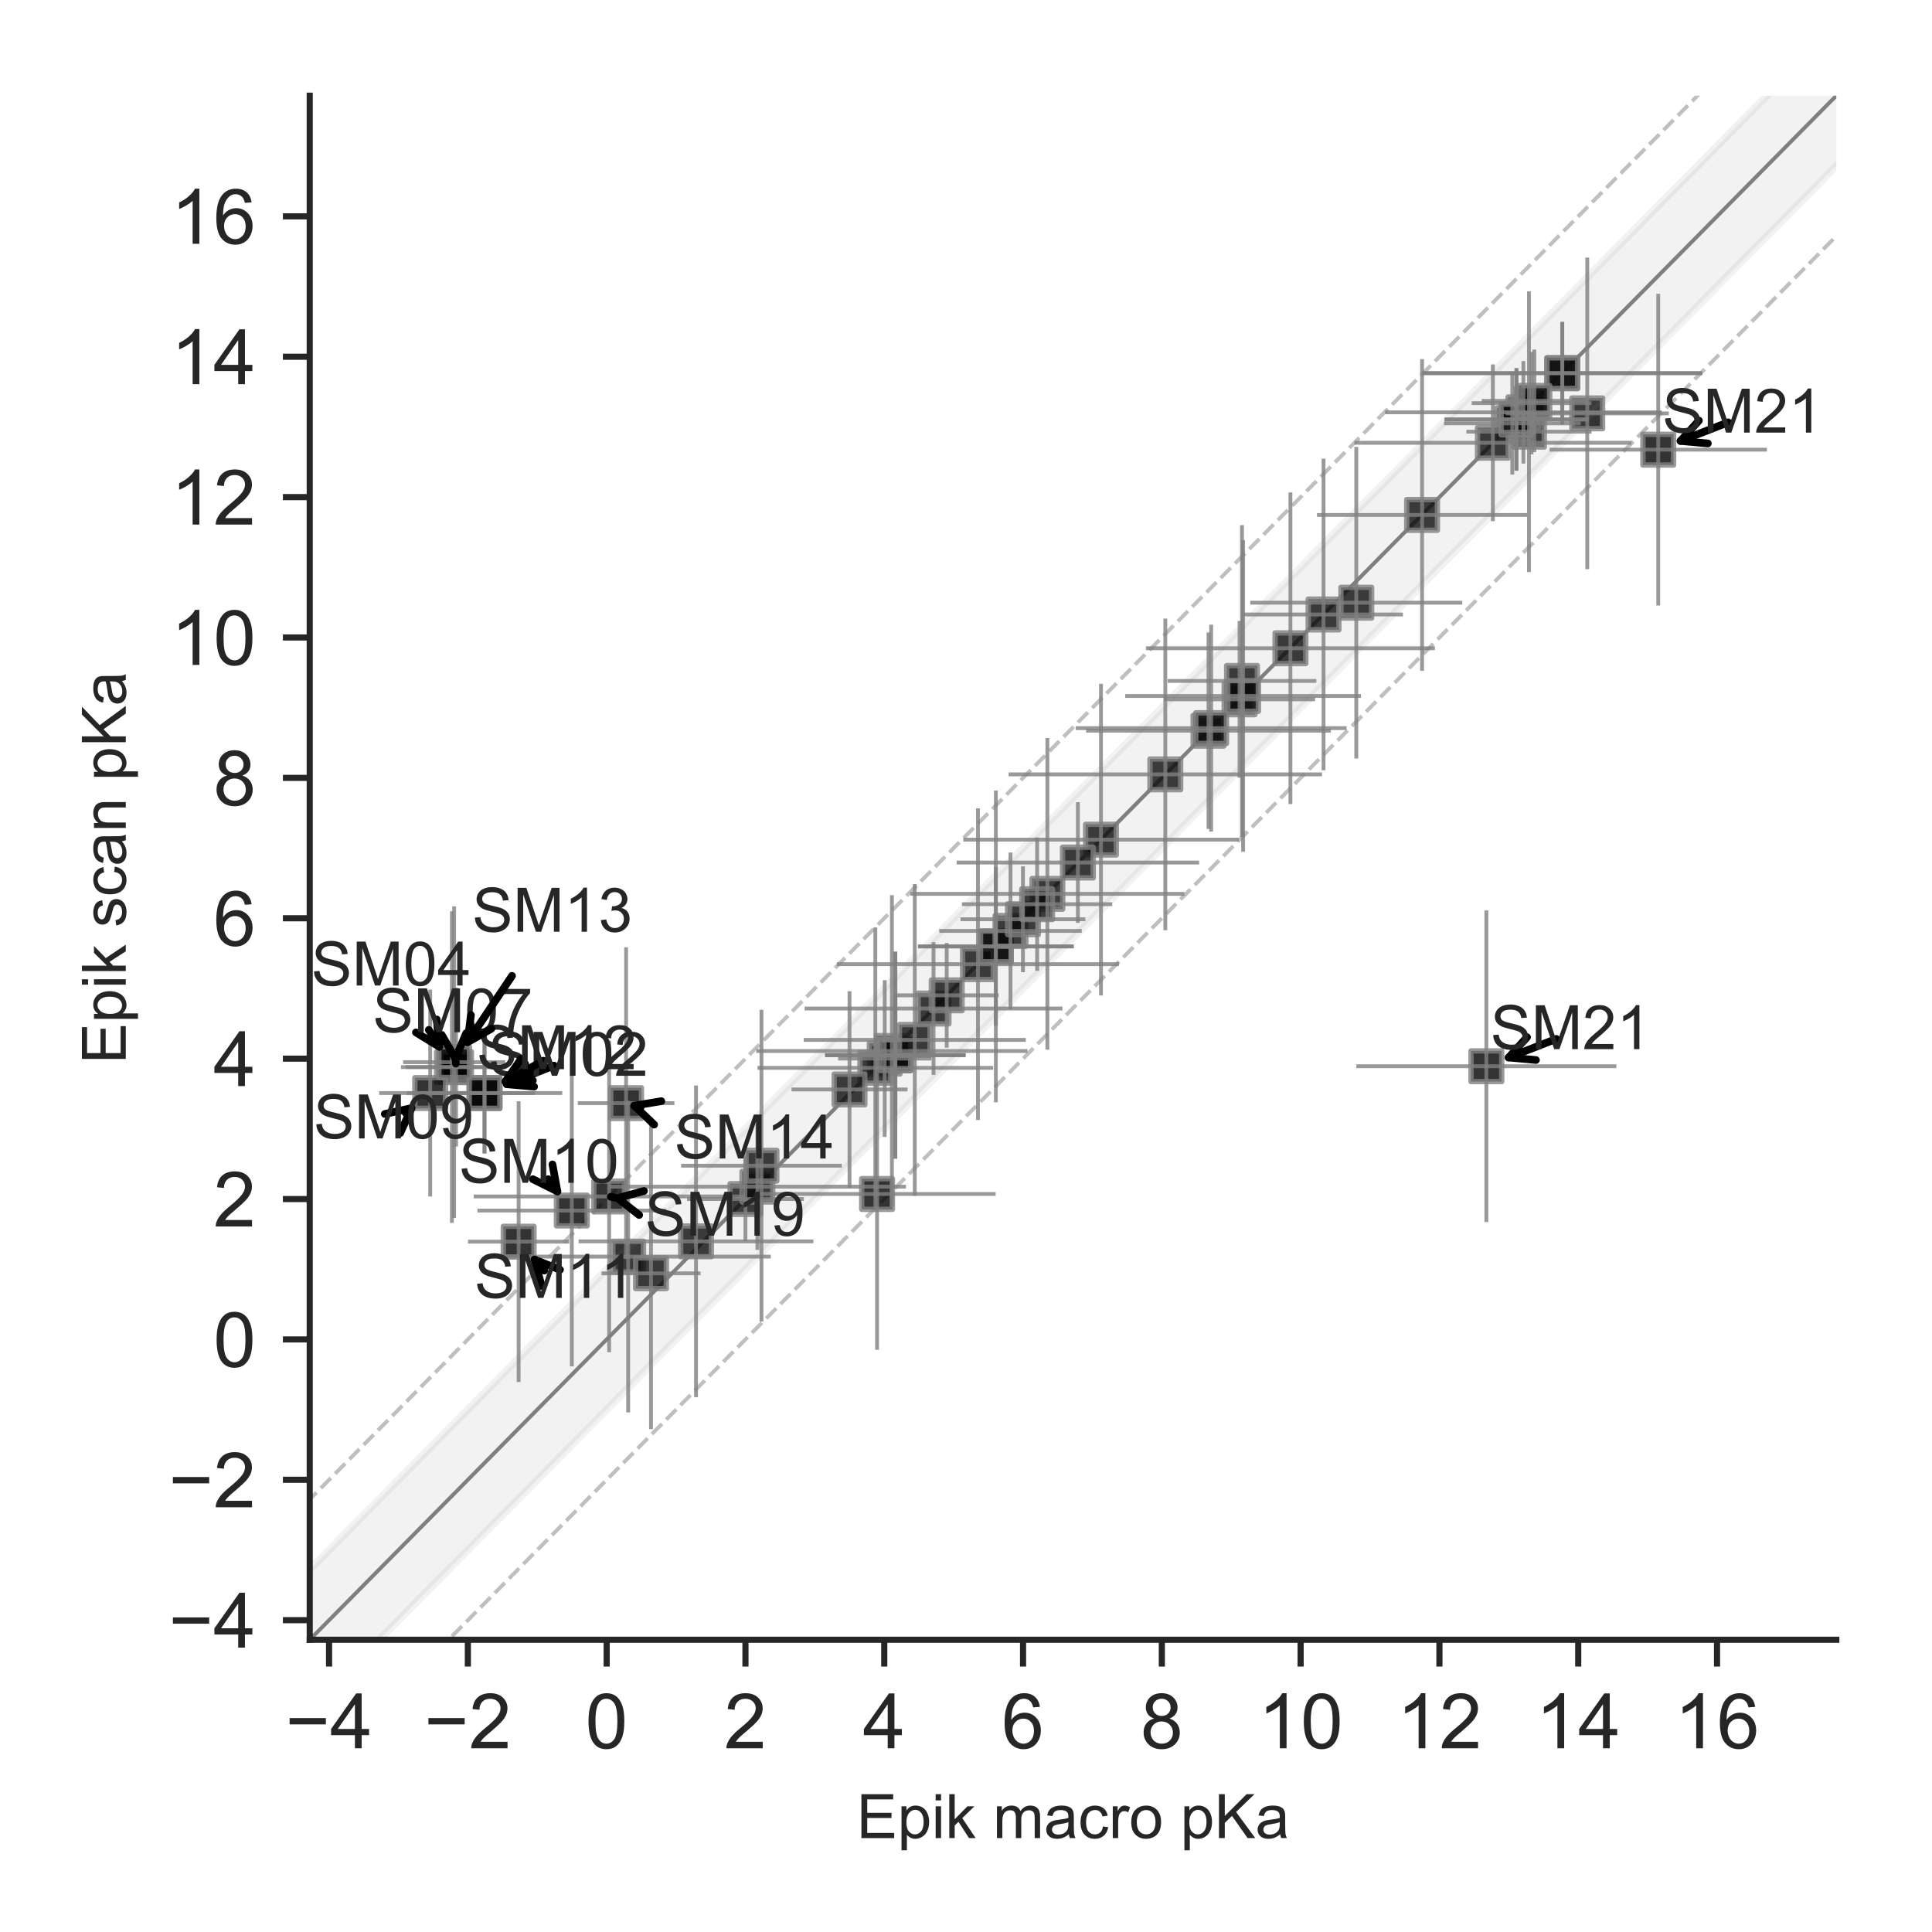 <?xml version="1.0" encoding="utf-8" standalone="no"?>
<!DOCTYPE svg PUBLIC "-//W3C//DTD SVG 1.1//EN"
  "http://www.w3.org/Graphics/SVG/1.1/DTD/svg11.dtd">
<!-- Created with matplotlib (http://matplotlib.org/) -->
<svg height="252pt" version="1.1" viewBox="0 0 252 252" width="252pt" xmlns="http://www.w3.org/2000/svg" xmlns:xlink="http://www.w3.org/1999/xlink">
 <defs>
  <style type="text/css">
*{stroke-linecap:butt;stroke-linejoin:round;}
  </style>
 </defs>
 <g id="figure_1">
  <g id="patch_1">
   <path d="M 0 252 
L 252 252 
L 252 0 
L 0 0 
z
" style="fill:#ffffff;"/>
  </g>
  <g id="axes_1">
   <g id="patch_2">
    <path d="M 40.4 213.88 
L 239.52 213.88 
L 239.52 12.48 
L 40.4 12.48 
z
" style="fill:#ffffff;"/>
   </g>
   <g id="line2d_1">
    <path clip-path="url(#pf422723ec0)" d="M 1.723 253 
L 252.847 -1 
" style="fill:none;opacity:0.5;stroke:#000000;stroke-linecap:round;stroke-width:0.5;"/>
   </g>
   <g id="line2d_2">
    <path clip-path="url(#pf422723ec0)" d="M -1 237.443 
L 234.744 -1 
" style="fill:none;opacity:0.5;stroke:#808080;stroke-dasharray:1.85,0.8;stroke-dashoffset:0;stroke-width:0.5;"/>
   </g>
   <g id="line2d_3">
    <path clip-path="url(#pf422723ec0)" d="M 19.827 253 
L 253 17.157 
" style="fill:none;opacity:0.5;stroke:#808080;stroke-dasharray:1.85,0.8;stroke-dashoffset:0;stroke-width:0.5;"/>
   </g>
   <g id="PathCollection_1">
    <defs>
     <path d="M -2 2 
L 2 2 
L 2 -2 
L -2 -2 
z
" id="mdfd4ed26b8" style="stroke:#808080;stroke-opacity:0.8;stroke-width:0.7;"/>
    </defs>
    <g clip-path="url(#pf422723ec0)">
     <use style="fill-opacity:0.8;stroke:#808080;stroke-opacity:0.8;stroke-width:0.7;" x="161.682" xlink:href="#mdfd4ed26b8" y="91.218"/>
     <use style="fill-opacity:0.8;stroke:#808080;stroke-opacity:0.8;stroke-width:0.7;" x="199.429" xlink:href="#mdfd4ed26b8" y="56.308"/>
     <use style="fill-opacity:0.8;stroke:#808080;stroke-opacity:0.8;stroke-width:0.7;" x="63.198" xlink:href="#mdfd4ed26b8" y="142.571"/>
     <use style="fill-opacity:0.8;stroke:#808080;stroke-opacity:0.8;stroke-width:0.7;" x="116.783" xlink:href="#mdfd4ed26b8" y="137.627"/>
     <use style="fill-opacity:0.8;stroke:#808080;stroke-opacity:0.8;stroke-width:0.7;" x="198.705" xlink:href="#mdfd4ed26b8" y="53.781"/>
     <use style="fill-opacity:0.8;stroke:#808080;stroke-opacity:0.8;stroke-width:0.7;" x="143.605" xlink:href="#mdfd4ed26b8" y="109.52"/>
     <use style="fill-opacity:0.8;stroke:#808080;stroke-opacity:0.8;stroke-width:0.7;" x="58.944" xlink:href="#mdfd4ed26b8" y="139.184"/>
     <use style="fill-opacity:0.8;stroke:#808080;stroke-opacity:0.8;stroke-width:0.7;" x="129.894" xlink:href="#mdfd4ed26b8" y="123.445"/>
     <use style="fill-opacity:0.8;stroke:#808080;stroke-opacity:0.8;stroke-width:0.7;" x="203.774" xlink:href="#mdfd4ed26b8" y="48.672"/>
     <use style="fill-opacity:0.8;stroke:#808080;stroke-opacity:0.8;stroke-width:0.7;" x="97.229" xlink:href="#mdfd4ed26b8" y="156.396"/>
     <use style="fill-opacity:0.8;stroke:#808080;stroke-opacity:0.8;stroke-width:0.7;" x="127.559" xlink:href="#mdfd4ed26b8" y="125.762"/>
     <use style="fill-opacity:0.8;stroke:#808080;stroke-opacity:0.8;stroke-width:0.7;" x="98.792" xlink:href="#mdfd4ed26b8" y="154.785"/>
     <use style="fill-opacity:0.8;stroke:#808080;stroke-opacity:0.8;stroke-width:0.7;" x="115.397" xlink:href="#mdfd4ed26b8" y="138.076"/>
     <use style="fill-opacity:0.8;stroke:#808080;stroke-opacity:0.8;stroke-width:0.7;" x="172.635" xlink:href="#mdfd4ed26b8" y="80.149"/>
     <use style="fill-opacity:0.8;stroke:#808080;stroke-opacity:0.8;stroke-width:0.7;" x="59.487" xlink:href="#mdfd4ed26b8" y="139.184"/>
     <use style="fill-opacity:0.8;stroke:#808080;stroke-opacity:0.8;stroke-width:0.7;" x="129.894" xlink:href="#mdfd4ed26b8" y="123.445"/>
     <use style="fill-opacity:0.8;stroke:#808080;stroke-opacity:0.8;stroke-width:0.7;" x="203.774" xlink:href="#mdfd4ed26b8" y="48.672"/>
     <use style="fill-opacity:0.8;stroke:#808080;stroke-opacity:0.8;stroke-width:0.7;" x="81.934" xlink:href="#mdfd4ed26b8" y="163.904"/>
     <use style="fill-opacity:0.8;stroke:#808080;stroke-opacity:0.8;stroke-width:0.7;" x="116.337" xlink:href="#mdfd4ed26b8" y="137.087"/>
     <use style="fill-opacity:0.8;stroke:#808080;stroke-opacity:0.8;stroke-width:0.7;" x="185.489" xlink:href="#mdfd4ed26b8" y="67.166"/>
     <use style="fill-opacity:0.8;stroke:#808080;stroke-opacity:0.8;stroke-width:0.7;" x="56.113" xlink:href="#mdfd4ed26b8" y="142.571"/>
     <use style="fill-opacity:0.8;stroke:#808080;stroke-opacity:0.8;stroke-width:0.7;" x="116.785" xlink:href="#mdfd4ed26b8" y="137.627"/>
     <use style="fill-opacity:0.8;stroke:#808080;stroke-opacity:0.8;stroke-width:0.7;" x="197.256" xlink:href="#mdfd4ed26b8" y="55.218"/>
     <use style="fill-opacity:0.8;stroke:#808080;stroke-opacity:0.8;stroke-width:0.7;" x="74.582" xlink:href="#mdfd4ed26b8" y="157.898"/>
     <use style="fill-opacity:0.8;stroke:#808080;stroke-opacity:0.8;stroke-width:0.7;" x="157.632" xlink:href="#mdfd4ed26b8" y="95.311"/>
     <use style="fill-opacity:0.8;stroke:#808080;stroke-opacity:0.8;stroke-width:0.7;" x="207.033" xlink:href="#mdfd4ed26b8" y="53.918"/>
     <use style="fill-opacity:0.8;stroke:#808080;stroke-opacity:0.8;stroke-width:0.7;" x="67.648" xlink:href="#mdfd4ed26b8" y="161.954"/>
     <use style="fill-opacity:0.8;stroke:#808080;stroke-opacity:0.8;stroke-width:0.7;" x="114.173" xlink:href="#mdfd4ed26b8" y="139.285"/>
     <use style="fill-opacity:0.8;stroke:#808080;stroke-opacity:0.8;stroke-width:0.7;" x="197.799" xlink:href="#mdfd4ed26b8" y="54.706"/>
     <use style="fill-opacity:0.8;stroke:#808080;stroke-opacity:0.8;stroke-width:0.7;" x="63.198" xlink:href="#mdfd4ed26b8" y="142.571"/>
     <use style="fill-opacity:0.8;stroke:#808080;stroke-opacity:0.8;stroke-width:0.7;" x="116.784" xlink:href="#mdfd4ed26b8" y="137.627"/>
     <use style="fill-opacity:0.8;stroke:#808080;stroke-opacity:0.8;stroke-width:0.7;" x="194.722" xlink:href="#mdfd4ed26b8" y="57.755"/>
     <use style="fill-opacity:0.8;stroke:#808080;stroke-opacity:0.8;stroke-width:0.7;" x="59.235" xlink:href="#mdfd4ed26b8" y="138.543"/>
     <use style="fill-opacity:0.8;stroke:#808080;stroke-opacity:0.8;stroke-width:0.7;" x="119.318" xlink:href="#mdfd4ed26b8" y="135.641"/>
     <use style="fill-opacity:0.8;stroke:#808080;stroke-opacity:0.8;stroke-width:0.7;" x="197.799" xlink:href="#mdfd4ed26b8" y="54.715"/>
     <use style="fill-opacity:0.8;stroke:#808080;stroke-opacity:0.8;stroke-width:0.7;" x="81.664" xlink:href="#mdfd4ed26b8" y="143.89"/>
     <use style="fill-opacity:0.8;stroke:#808080;stroke-opacity:0.8;stroke-width:0.7;" x="136.613" xlink:href="#mdfd4ed26b8" y="116.588"/>
     <use style="fill-opacity:0.8;stroke:#808080;stroke-opacity:0.8;stroke-width:0.7;" x="131.804" xlink:href="#mdfd4ed26b8" y="121.422"/>
     <use style="fill-opacity:0.8;stroke:#808080;stroke-opacity:0.8;stroke-width:0.7;" x="157.975" xlink:href="#mdfd4ed26b8" y="94.972"/>
     <use style="fill-opacity:0.8;stroke:#808080;stroke-opacity:0.8;stroke-width:0.7;" x="121.764" xlink:href="#mdfd4ed26b8" y="131.548"/>
     <use style="fill-opacity:0.8;stroke:#808080;stroke-opacity:0.8;stroke-width:0.7;" x="168.316" xlink:href="#mdfd4ed26b8" y="84.553"/>
     <use style="fill-opacity:0.8;stroke:#808080;stroke-opacity:0.8;stroke-width:0.7;" x="123.483" xlink:href="#mdfd4ed26b8" y="129.827"/>
     <use style="fill-opacity:0.8;stroke:#808080;stroke-opacity:0.8;stroke-width:0.7;" x="90.784" xlink:href="#mdfd4ed26b8" y="161.917"/>
     <use style="fill-opacity:0.8;stroke:#808080;stroke-opacity:0.8;stroke-width:0.7;" x="99.322" xlink:href="#mdfd4ed26b8" y="152.047"/>
     <use style="fill-opacity:0.8;stroke:#808080;stroke-opacity:0.8;stroke-width:0.7;" x="162.001" xlink:href="#mdfd4ed26b8" y="88.819"/>
     <use style="fill-opacity:0.8;stroke:#808080;stroke-opacity:0.8;stroke-width:0.7;" x="176.907" xlink:href="#mdfd4ed26b8" y="78.611"/>
     <use style="fill-opacity:0.8;stroke:#808080;stroke-opacity:0.8;stroke-width:0.7;" x="79.452" xlink:href="#mdfd4ed26b8" y="156.057"/>
     <use style="fill-opacity:0.8;stroke:#808080;stroke-opacity:0.8;stroke-width:0.7;" x="162.144" xlink:href="#mdfd4ed26b8" y="90.779"/>
     <use style="fill-opacity:0.8;stroke:#808080;stroke-opacity:0.8;stroke-width:0.7;" x="151.997" xlink:href="#mdfd4ed26b8" y="101.005"/>
     <use style="fill-opacity:0.8;stroke:#808080;stroke-opacity:0.8;stroke-width:0.7;" x="114.4" xlink:href="#mdfd4ed26b8" y="155.737"/>
     <use style="fill-opacity:0.8;stroke:#808080;stroke-opacity:0.8;stroke-width:0.7;" x="193.874" xlink:href="#mdfd4ed26b8" y="139.074"/>
     <use style="fill-opacity:0.8;stroke:#808080;stroke-opacity:0.8;stroke-width:0.7;" x="216.294" xlink:href="#mdfd4ed26b8" y="58.652"/>
     <use style="fill-opacity:0.8;stroke:#808080;stroke-opacity:0.8;stroke-width:0.7;" x="110.806" xlink:href="#mdfd4ed26b8" y="142.104"/>
     <use style="fill-opacity:0.8;stroke:#808080;stroke-opacity:0.8;stroke-width:0.7;" x="140.594" xlink:href="#mdfd4ed26b8" y="112.505"/>
     <use style="fill-opacity:0.8;stroke:#808080;stroke-opacity:0.8;stroke-width:0.7;" x="133.429" xlink:href="#mdfd4ed26b8" y="119.902"/>
     <use style="fill-opacity:0.8;stroke:#808080;stroke-opacity:0.8;stroke-width:0.7;" x="199.767" xlink:href="#mdfd4ed26b8" y="52.582"/>
     <use style="fill-opacity:0.8;stroke:#808080;stroke-opacity:0.8;stroke-width:0.7;" x="84.913" xlink:href="#mdfd4ed26b8" y="166.083"/>
     <use style="fill-opacity:0.8;stroke:#808080;stroke-opacity:0.8;stroke-width:0.7;" x="135.275" xlink:href="#mdfd4ed26b8" y="117.934"/>
     <use style="fill-opacity:0.8;stroke:#808080;stroke-opacity:0.8;stroke-width:0.7;" x="200.132" xlink:href="#mdfd4ed26b8" y="52.289"/>
    </g>
   </g>
   <g id="matplotlib.axis_1">
    <g id="xtick_1">
     <g id="line2d_4">
      <defs>
       <path d="M 0 0 
L 0 3.5 
" id="m059e1eca61" style="stroke:#262626;stroke-width:0.8;"/>
      </defs>
      <g>
       <use style="fill:#262626;stroke:#262626;stroke-width:0.8;" x="42.922" xlink:href="#m059e1eca61" y="213.88"/>
      </g>
     </g>
     <g id="text_1">
      <!-- −4 -->
      <defs>
       <path d="M 52.828 31.203 
L 5.562 31.203 
L 5.562 39.406 
L 52.828 39.406 
z
" id="ArialMT-2212"/>
       <path d="M 32.328 0 
L 32.328 17.141 
L 1.266 17.141 
L 1.266 25.203 
L 33.938 71.578 
L 41.109 71.578 
L 41.109 25.203 
L 50.781 25.203 
L 50.781 17.141 
L 41.109 17.141 
L 41.109 0 
z
M 32.328 25.203 
L 32.328 57.469 
L 9.906 25.203 
z
" id="ArialMT-34"/>
      </defs>
      <g style="fill:#262626;" transform="translate(37.221 228.038)scale(0.1 -0.1)">
       <use xlink:href="#ArialMT-2212"/>
       <use x="58.398" xlink:href="#ArialMT-34"/>
      </g>
     </g>
    </g>
    <g id="xtick_2">
     <g id="line2d_5">
      <g>
       <use style="fill:#262626;stroke:#262626;stroke-width:0.8;" x="61.025" xlink:href="#m059e1eca61" y="213.88"/>
      </g>
     </g>
     <g id="text_2">
      <!-- −2 -->
      <defs>
       <path d="M 50.344 8.453 
L 50.344 0 
L 3.031 0 
Q 2.938 3.172 4.047 6.109 
Q 5.859 10.938 9.828 15.625 
Q 13.812 20.312 21.344 26.469 
Q 33.016 36.031 37.109 41.625 
Q 41.219 47.219 41.219 52.203 
Q 41.219 57.422 37.469 61 
Q 33.734 64.594 27.734 64.594 
Q 21.391 64.594 17.578 60.781 
Q 13.766 56.984 13.719 50.25 
L 4.688 51.172 
Q 5.609 61.281 11.656 66.578 
Q 17.719 71.875 27.938 71.875 
Q 38.234 71.875 44.234 66.156 
Q 50.25 60.453 50.25 52 
Q 50.25 47.703 48.484 43.547 
Q 46.734 39.406 42.656 34.812 
Q 38.578 30.219 29.109 22.219 
Q 21.188 15.578 18.938 13.203 
Q 16.703 10.844 15.234 8.453 
z
" id="ArialMT-32"/>
      </defs>
      <g style="fill:#262626;" transform="translate(55.325 228.038)scale(0.1 -0.1)">
       <use xlink:href="#ArialMT-2212"/>
       <use x="58.398" xlink:href="#ArialMT-32"/>
      </g>
     </g>
    </g>
    <g id="xtick_3">
     <g id="line2d_6">
      <g>
       <use style="fill:#262626;stroke:#262626;stroke-width:0.8;" x="79.129" xlink:href="#m059e1eca61" y="213.88"/>
      </g>
     </g>
     <g id="text_3">
      <!-- 0 -->
      <defs>
       <path d="M 4.156 35.297 
Q 4.156 48 6.766 55.734 
Q 9.375 63.484 14.516 67.672 
Q 19.672 71.875 27.484 71.875 
Q 33.25 71.875 37.594 69.547 
Q 41.938 67.234 44.766 62.859 
Q 47.609 58.5 49.219 52.219 
Q 50.828 45.953 50.828 35.297 
Q 50.828 22.703 48.234 14.969 
Q 45.656 7.234 40.5 3 
Q 35.359 -1.219 27.484 -1.219 
Q 17.141 -1.219 11.234 6.203 
Q 4.156 15.141 4.156 35.297 
z
M 13.188 35.297 
Q 13.188 17.672 17.312 11.828 
Q 21.438 6 27.484 6 
Q 33.547 6 37.672 11.859 
Q 41.797 17.719 41.797 35.297 
Q 41.797 52.984 37.672 58.781 
Q 33.547 64.594 27.391 64.594 
Q 21.344 64.594 17.719 59.469 
Q 13.188 52.938 13.188 35.297 
z
" id="ArialMT-30"/>
      </defs>
      <g style="fill:#262626;" transform="translate(76.349 228.038)scale(0.1 -0.1)">
       <use xlink:href="#ArialMT-30"/>
      </g>
     </g>
    </g>
    <g id="xtick_4">
     <g id="line2d_7">
      <g>
       <use style="fill:#262626;stroke:#262626;stroke-width:0.8;" x="97.233" xlink:href="#m059e1eca61" y="213.88"/>
      </g>
     </g>
     <g id="text_4">
      <!-- 2 -->
      <g style="fill:#262626;" transform="translate(94.453 228.038)scale(0.1 -0.1)">
       <use xlink:href="#ArialMT-32"/>
      </g>
     </g>
    </g>
    <g id="xtick_5">
     <g id="line2d_8">
      <g>
       <use style="fill:#262626;stroke:#262626;stroke-width:0.8;" x="115.337" xlink:href="#m059e1eca61" y="213.88"/>
      </g>
     </g>
     <g id="text_5">
      <!-- 4 -->
      <g style="fill:#262626;" transform="translate(112.556 228.038)scale(0.1 -0.1)">
       <use xlink:href="#ArialMT-34"/>
      </g>
     </g>
    </g>
    <g id="xtick_6">
     <g id="line2d_9">
      <g>
       <use style="fill:#262626;stroke:#262626;stroke-width:0.8;" x="133.441" xlink:href="#m059e1eca61" y="213.88"/>
      </g>
     </g>
     <g id="text_6">
      <!-- 6 -->
      <defs>
       <path d="M 49.75 54.047 
L 41.016 53.375 
Q 39.844 58.547 37.703 60.891 
Q 34.125 64.656 28.906 64.656 
Q 24.703 64.656 21.531 62.312 
Q 17.391 59.281 14.984 53.469 
Q 12.594 47.656 12.5 36.922 
Q 15.672 41.75 20.266 44.094 
Q 24.859 46.438 29.891 46.438 
Q 38.672 46.438 44.844 39.969 
Q 51.031 33.5 51.031 23.25 
Q 51.031 16.5 48.125 10.719 
Q 45.219 4.938 40.141 1.859 
Q 35.062 -1.219 28.609 -1.219 
Q 17.625 -1.219 10.688 6.859 
Q 3.766 14.938 3.766 33.5 
Q 3.766 54.25 11.422 63.672 
Q 18.109 71.875 29.438 71.875 
Q 37.891 71.875 43.281 67.141 
Q 48.688 62.406 49.75 54.047 
z
M 13.875 23.188 
Q 13.875 18.656 15.797 14.5 
Q 17.719 10.359 21.188 8.172 
Q 24.656 6 28.469 6 
Q 34.031 6 38.031 10.484 
Q 42.047 14.984 42.047 22.703 
Q 42.047 30.125 38.078 34.391 
Q 34.125 38.672 28.125 38.672 
Q 22.172 38.672 18.016 34.391 
Q 13.875 30.125 13.875 23.188 
z
" id="ArialMT-36"/>
      </defs>
      <g style="fill:#262626;" transform="translate(130.66 228.038)scale(0.1 -0.1)">
       <use xlink:href="#ArialMT-36"/>
      </g>
     </g>
    </g>
    <g id="xtick_7">
     <g id="line2d_10">
      <g>
       <use style="fill:#262626;stroke:#262626;stroke-width:0.8;" x="151.544" xlink:href="#m059e1eca61" y="213.88"/>
      </g>
     </g>
     <g id="text_7">
      <!-- 8 -->
      <defs>
       <path d="M 17.672 38.812 
Q 12.203 40.828 9.562 44.531 
Q 6.938 48.25 6.938 53.422 
Q 6.938 61.234 12.547 66.547 
Q 18.172 71.875 27.484 71.875 
Q 36.859 71.875 42.578 66.422 
Q 48.297 60.984 48.297 53.172 
Q 48.297 48.188 45.672 44.5 
Q 43.062 40.828 37.75 38.812 
Q 44.344 36.672 47.781 31.875 
Q 51.219 27.094 51.219 20.453 
Q 51.219 11.281 44.719 5.031 
Q 38.234 -1.219 27.641 -1.219 
Q 17.047 -1.219 10.547 5.047 
Q 4.047 11.328 4.047 20.703 
Q 4.047 27.688 7.594 32.391 
Q 11.141 37.109 17.672 38.812 
z
M 15.922 53.719 
Q 15.922 48.641 19.188 45.406 
Q 22.469 42.188 27.688 42.188 
Q 32.766 42.188 36.016 45.375 
Q 39.266 48.578 39.266 53.219 
Q 39.266 58.062 35.906 61.359 
Q 32.562 64.656 27.594 64.656 
Q 22.562 64.656 19.234 61.422 
Q 15.922 58.203 15.922 53.719 
z
M 13.094 20.656 
Q 13.094 16.891 14.875 13.375 
Q 16.656 9.859 20.172 7.922 
Q 23.688 6 27.734 6 
Q 34.031 6 38.125 10.047 
Q 42.234 14.109 42.234 20.359 
Q 42.234 26.703 38.016 30.859 
Q 33.797 35.016 27.438 35.016 
Q 21.234 35.016 17.156 30.906 
Q 13.094 26.812 13.094 20.656 
z
" id="ArialMT-38"/>
      </defs>
      <g style="fill:#262626;" transform="translate(148.764 228.038)scale(0.1 -0.1)">
       <use xlink:href="#ArialMT-38"/>
      </g>
     </g>
    </g>
    <g id="xtick_8">
     <g id="line2d_11">
      <g>
       <use style="fill:#262626;stroke:#262626;stroke-width:0.8;" x="169.648" xlink:href="#m059e1eca61" y="213.88"/>
      </g>
     </g>
     <g id="text_8">
      <!-- 10 -->
      <defs>
       <path d="M 37.25 0 
L 28.469 0 
L 28.469 56 
Q 25.297 52.984 20.141 49.953 
Q 14.984 46.922 10.891 45.406 
L 10.891 53.906 
Q 18.266 57.375 23.781 62.297 
Q 29.297 67.234 31.594 71.875 
L 37.25 71.875 
z
" id="ArialMT-31"/>
      </defs>
      <g style="fill:#262626;" transform="translate(164.087 228.038)scale(0.1 -0.1)">
       <use xlink:href="#ArialMT-31"/>
       <use x="55.615" xlink:href="#ArialMT-30"/>
      </g>
     </g>
    </g>
    <g id="xtick_9">
     <g id="line2d_12">
      <g>
       <use style="fill:#262626;stroke:#262626;stroke-width:0.8;" x="187.752" xlink:href="#m059e1eca61" y="213.88"/>
      </g>
     </g>
     <g id="text_9">
      <!-- 12 -->
      <g style="fill:#262626;" transform="translate(182.191 228.038)scale(0.1 -0.1)">
       <use xlink:href="#ArialMT-31"/>
       <use x="55.615" xlink:href="#ArialMT-32"/>
      </g>
     </g>
    </g>
    <g id="xtick_10">
     <g id="line2d_13">
      <g>
       <use style="fill:#262626;stroke:#262626;stroke-width:0.8;" x="205.856" xlink:href="#m059e1eca61" y="213.88"/>
      </g>
     </g>
     <g id="text_10">
      <!-- 14 -->
      <g style="fill:#262626;" transform="translate(200.295 228.038)scale(0.1 -0.1)">
       <use xlink:href="#ArialMT-31"/>
       <use x="55.615" xlink:href="#ArialMT-34"/>
      </g>
     </g>
    </g>
    <g id="xtick_11">
     <g id="line2d_14">
      <g>
       <use style="fill:#262626;stroke:#262626;stroke-width:0.8;" x="223.959" xlink:href="#m059e1eca61" y="213.88"/>
      </g>
     </g>
     <g id="text_11">
      <!-- 16 -->
      <g style="fill:#262626;" transform="translate(218.398 228.038)scale(0.1 -0.1)">
       <use xlink:href="#ArialMT-31"/>
       <use x="55.615" xlink:href="#ArialMT-36"/>
      </g>
     </g>
    </g>
    <g id="text_12">
     <!-- Epik macro pKa -->
     <defs>
      <path d="M 7.906 0 
L 7.906 71.578 
L 59.672 71.578 
L 59.672 63.141 
L 17.391 63.141 
L 17.391 41.219 
L 56.984 41.219 
L 56.984 32.812 
L 17.391 32.812 
L 17.391 8.453 
L 61.328 8.453 
L 61.328 0 
z
" id="ArialMT-45"/>
      <path d="M 6.594 -19.875 
L 6.594 51.859 
L 14.594 51.859 
L 14.594 45.125 
Q 17.438 49.078 21 51.047 
Q 24.562 53.031 29.641 53.031 
Q 36.281 53.031 41.359 49.609 
Q 46.438 46.188 49.016 39.953 
Q 51.609 33.734 51.609 26.312 
Q 51.609 18.359 48.75 11.984 
Q 45.906 5.609 40.453 2.219 
Q 35.016 -1.172 29 -1.172 
Q 24.609 -1.172 21.109 0.688 
Q 17.625 2.547 15.375 5.375 
L 15.375 -19.875 
z
M 14.547 25.641 
Q 14.547 15.625 18.594 10.844 
Q 22.656 6.062 28.422 6.062 
Q 34.281 6.062 38.453 11.016 
Q 42.625 15.969 42.625 26.375 
Q 42.625 36.281 38.547 41.203 
Q 34.469 46.141 28.812 46.141 
Q 23.188 46.141 18.859 40.891 
Q 14.547 35.641 14.547 25.641 
z
" id="ArialMT-70"/>
      <path d="M 6.641 61.469 
L 6.641 71.578 
L 15.438 71.578 
L 15.438 61.469 
z
M 6.641 0 
L 6.641 51.859 
L 15.438 51.859 
L 15.438 0 
z
" id="ArialMT-69"/>
      <path d="M 6.641 0 
L 6.641 71.578 
L 15.438 71.578 
L 15.438 30.766 
L 36.234 51.859 
L 47.609 51.859 
L 27.781 32.625 
L 49.609 0 
L 38.766 0 
L 21.625 26.516 
L 15.438 20.562 
L 15.438 0 
z
" id="ArialMT-6b"/>
      <path id="ArialMT-20"/>
      <path d="M 6.594 0 
L 6.594 51.859 
L 14.453 51.859 
L 14.453 44.578 
Q 16.891 48.391 20.938 50.703 
Q 25 53.031 30.172 53.031 
Q 35.938 53.031 39.625 50.641 
Q 43.312 48.25 44.828 43.953 
Q 50.984 53.031 60.844 53.031 
Q 68.562 53.031 72.703 48.75 
Q 76.859 44.484 76.859 35.594 
L 76.859 0 
L 68.109 0 
L 68.109 32.672 
Q 68.109 37.938 67.25 40.25 
Q 66.406 42.578 64.156 43.984 
Q 61.922 45.406 58.891 45.406 
Q 53.422 45.406 49.797 41.766 
Q 46.188 38.141 46.188 30.125 
L 46.188 0 
L 37.406 0 
L 37.406 33.688 
Q 37.406 39.547 35.25 42.469 
Q 33.109 45.406 28.219 45.406 
Q 24.516 45.406 21.359 43.453 
Q 18.219 41.5 16.797 37.734 
Q 15.375 33.984 15.375 26.906 
L 15.375 0 
z
" id="ArialMT-6d"/>
      <path d="M 40.438 6.391 
Q 35.547 2.25 31.031 0.531 
Q 26.516 -1.172 21.344 -1.172 
Q 12.797 -1.172 8.203 3 
Q 3.609 7.172 3.609 13.672 
Q 3.609 17.484 5.344 20.625 
Q 7.078 23.781 9.891 25.688 
Q 12.703 27.594 16.219 28.562 
Q 18.797 29.25 24.031 29.891 
Q 34.672 31.156 39.703 32.906 
Q 39.75 34.719 39.75 35.203 
Q 39.75 40.578 37.25 42.781 
Q 33.891 45.75 27.25 45.75 
Q 21.047 45.75 18.094 43.578 
Q 15.141 41.406 13.719 35.891 
L 5.125 37.062 
Q 6.297 42.578 8.984 45.969 
Q 11.672 49.359 16.75 51.188 
Q 21.828 53.031 28.516 53.031 
Q 35.156 53.031 39.297 51.469 
Q 43.453 49.906 45.406 47.531 
Q 47.359 45.172 48.141 41.547 
Q 48.578 39.312 48.578 33.453 
L 48.578 21.734 
Q 48.578 9.469 49.141 6.219 
Q 49.703 2.984 51.375 0 
L 42.188 0 
Q 40.828 2.734 40.438 6.391 
z
M 39.703 26.031 
Q 34.906 24.078 25.344 22.703 
Q 19.922 21.922 17.672 20.938 
Q 15.438 19.969 14.203 18.094 
Q 12.984 16.219 12.984 13.922 
Q 12.984 10.406 15.641 8.062 
Q 18.312 5.719 23.438 5.719 
Q 28.516 5.719 32.469 7.938 
Q 36.422 10.156 38.281 14.016 
Q 39.703 17 39.703 22.797 
z
" id="ArialMT-61"/>
      <path d="M 40.438 19 
L 49.078 17.875 
Q 47.656 8.938 41.812 3.875 
Q 35.984 -1.172 27.484 -1.172 
Q 16.844 -1.172 10.375 5.781 
Q 3.906 12.75 3.906 25.734 
Q 3.906 34.125 6.688 40.422 
Q 9.469 46.734 15.156 49.875 
Q 20.844 53.031 27.547 53.031 
Q 35.984 53.031 41.359 48.75 
Q 46.734 44.484 48.25 36.625 
L 39.703 35.297 
Q 38.484 40.531 35.375 43.156 
Q 32.281 45.797 27.875 45.797 
Q 21.234 45.797 17.078 41.031 
Q 12.938 36.281 12.938 25.984 
Q 12.938 15.531 16.938 10.797 
Q 20.953 6.062 27.391 6.062 
Q 32.562 6.062 36.031 9.234 
Q 39.5 12.406 40.438 19 
z
" id="ArialMT-63"/>
      <path d="M 6.5 0 
L 6.5 51.859 
L 14.406 51.859 
L 14.406 44 
Q 17.438 49.516 20 51.266 
Q 22.562 53.031 25.641 53.031 
Q 30.078 53.031 34.672 50.203 
L 31.641 42.047 
Q 28.422 43.953 25.203 43.953 
Q 22.312 43.953 20.016 42.219 
Q 17.719 40.484 16.75 37.406 
Q 15.281 32.719 15.281 27.156 
L 15.281 0 
z
" id="ArialMT-72"/>
      <path d="M 3.328 25.922 
Q 3.328 40.328 11.328 47.266 
Q 18.016 53.031 27.641 53.031 
Q 38.328 53.031 45.109 46.016 
Q 51.906 39.016 51.906 26.656 
Q 51.906 16.656 48.906 10.906 
Q 45.906 5.172 40.156 2 
Q 34.422 -1.172 27.641 -1.172 
Q 16.75 -1.172 10.031 5.812 
Q 3.328 12.797 3.328 25.922 
z
M 12.359 25.922 
Q 12.359 15.969 16.703 11.016 
Q 21.047 6.062 27.641 6.062 
Q 34.188 6.062 38.531 11.031 
Q 42.875 16.016 42.875 26.219 
Q 42.875 35.844 38.5 40.797 
Q 34.125 45.75 27.641 45.75 
Q 21.047 45.75 16.703 40.812 
Q 12.359 35.891 12.359 25.922 
z
" id="ArialMT-6f"/>
      <path d="M 7.328 0 
L 7.328 71.578 
L 16.797 71.578 
L 16.797 36.078 
L 52.344 71.578 
L 65.188 71.578 
L 35.156 42.578 
L 66.5 0 
L 54 0 
L 28.516 36.234 
L 16.797 24.812 
L 16.797 0 
z
" id="ArialMT-4b"/>
     </defs>
     <g style="fill:#262626;" transform="translate(111.727 239.752)scale(0.08 -0.08)">
      <use xlink:href="#ArialMT-45"/>
      <use x="66.699" xlink:href="#ArialMT-70"/>
      <use x="122.314" xlink:href="#ArialMT-69"/>
      <use x="144.531" xlink:href="#ArialMT-6b"/>
      <use x="194.531" xlink:href="#ArialMT-20"/>
      <use x="222.314" xlink:href="#ArialMT-6d"/>
      <use x="305.615" xlink:href="#ArialMT-61"/>
      <use x="361.23" xlink:href="#ArialMT-63"/>
      <use x="411.23" xlink:href="#ArialMT-72"/>
      <use x="444.531" xlink:href="#ArialMT-6f"/>
      <use x="500.146" xlink:href="#ArialMT-20"/>
      <use x="527.93" xlink:href="#ArialMT-70"/>
      <use x="583.545" xlink:href="#ArialMT-4b"/>
      <use x="650.244" xlink:href="#ArialMT-61"/>
     </g>
    </g>
   </g>
   <g id="matplotlib.axis_2">
    <g id="ytick_1">
     <g id="line2d_15">
      <defs>
       <path d="M 0 0 
L -3.5 0 
" id="mc00979ab6f" style="stroke:#262626;stroke-width:0.8;"/>
      </defs>
      <g>
       <use style="fill:#262626;stroke:#262626;stroke-width:0.8;" x="40.4" xlink:href="#mc00979ab6f" y="211.329"/>
      </g>
     </g>
     <g id="text_13">
      <!-- −4 -->
      <g style="fill:#262626;" transform="translate(21.998 214.908)scale(0.1 -0.1)">
       <use xlink:href="#ArialMT-2212"/>
       <use x="58.398" xlink:href="#ArialMT-34"/>
      </g>
     </g>
    </g>
    <g id="ytick_2">
     <g id="line2d_16">
      <g>
       <use style="fill:#262626;stroke:#262626;stroke-width:0.8;" x="40.4" xlink:href="#mc00979ab6f" y="193.018"/>
      </g>
     </g>
     <g id="text_14">
      <!-- −2 -->
      <g style="fill:#262626;" transform="translate(21.998 196.597)scale(0.1 -0.1)">
       <use xlink:href="#ArialMT-2212"/>
       <use x="58.398" xlink:href="#ArialMT-32"/>
      </g>
     </g>
    </g>
    <g id="ytick_3">
     <g id="line2d_17">
      <g>
       <use style="fill:#262626;stroke:#262626;stroke-width:0.8;" x="40.4" xlink:href="#mc00979ab6f" y="174.707"/>
      </g>
     </g>
     <g id="text_15">
      <!-- 0 -->
      <g style="fill:#262626;" transform="translate(27.839 178.286)scale(0.1 -0.1)">
       <use xlink:href="#ArialMT-30"/>
      </g>
     </g>
    </g>
    <g id="ytick_4">
     <g id="line2d_18">
      <g>
       <use style="fill:#262626;stroke:#262626;stroke-width:0.8;" x="40.4" xlink:href="#mc00979ab6f" y="156.396"/>
      </g>
     </g>
     <g id="text_16">
      <!-- 2 -->
      <g style="fill:#262626;" transform="translate(27.839 159.975)scale(0.1 -0.1)">
       <use xlink:href="#ArialMT-32"/>
      </g>
     </g>
    </g>
    <g id="ytick_5">
     <g id="line2d_19">
      <g>
       <use style="fill:#262626;stroke:#262626;stroke-width:0.8;" x="40.4" xlink:href="#mc00979ab6f" y="138.085"/>
      </g>
     </g>
     <g id="text_17">
      <!-- 4 -->
      <g style="fill:#262626;" transform="translate(27.839 141.664)scale(0.1 -0.1)">
       <use xlink:href="#ArialMT-34"/>
      </g>
     </g>
    </g>
    <g id="ytick_6">
     <g id="line2d_20">
      <g>
       <use style="fill:#262626;stroke:#262626;stroke-width:0.8;" x="40.4" xlink:href="#mc00979ab6f" y="119.774"/>
      </g>
     </g>
     <g id="text_18">
      <!-- 6 -->
      <g style="fill:#262626;" transform="translate(27.839 123.353)scale(0.1 -0.1)">
       <use xlink:href="#ArialMT-36"/>
      </g>
     </g>
    </g>
    <g id="ytick_7">
     <g id="line2d_21">
      <g>
       <use style="fill:#262626;stroke:#262626;stroke-width:0.8;" x="40.4" xlink:href="#mc00979ab6f" y="101.463"/>
      </g>
     </g>
     <g id="text_19">
      <!-- 8 -->
      <g style="fill:#262626;" transform="translate(27.839 105.042)scale(0.1 -0.1)">
       <use xlink:href="#ArialMT-38"/>
      </g>
     </g>
    </g>
    <g id="ytick_8">
     <g id="line2d_22">
      <g>
       <use style="fill:#262626;stroke:#262626;stroke-width:0.8;" x="40.4" xlink:href="#mc00979ab6f" y="83.152"/>
      </g>
     </g>
     <g id="text_20">
      <!-- 10 -->
      <g style="fill:#262626;" transform="translate(22.278 86.731)scale(0.1 -0.1)">
       <use xlink:href="#ArialMT-31"/>
       <use x="55.615" xlink:href="#ArialMT-30"/>
      </g>
     </g>
    </g>
    <g id="ytick_9">
     <g id="line2d_23">
      <g>
       <use style="fill:#262626;stroke:#262626;stroke-width:0.8;" x="40.4" xlink:href="#mc00979ab6f" y="64.841"/>
      </g>
     </g>
     <g id="text_21">
      <!-- 12 -->
      <g style="fill:#262626;" transform="translate(22.278 68.42)scale(0.1 -0.1)">
       <use xlink:href="#ArialMT-31"/>
       <use x="55.615" xlink:href="#ArialMT-32"/>
      </g>
     </g>
    </g>
    <g id="ytick_10">
     <g id="line2d_24">
      <g>
       <use style="fill:#262626;stroke:#262626;stroke-width:0.8;" x="40.4" xlink:href="#mc00979ab6f" y="46.53"/>
      </g>
     </g>
     <g id="text_22">
      <!-- 14 -->
      <g style="fill:#262626;" transform="translate(22.278 50.109)scale(0.1 -0.1)">
       <use xlink:href="#ArialMT-31"/>
       <use x="55.615" xlink:href="#ArialMT-34"/>
      </g>
     </g>
    </g>
    <g id="ytick_11">
     <g id="line2d_25">
      <g>
       <use style="fill:#262626;stroke:#262626;stroke-width:0.8;" x="40.4" xlink:href="#mc00979ab6f" y="28.219"/>
      </g>
     </g>
     <g id="text_23">
      <!-- 16 -->
      <g style="fill:#262626;" transform="translate(22.278 31.798)scale(0.1 -0.1)">
       <use xlink:href="#ArialMT-31"/>
       <use x="55.615" xlink:href="#ArialMT-36"/>
      </g>
     </g>
    </g>
    <g id="text_24">
     <!-- Epik scan pKa -->
     <defs>
      <path d="M 3.078 15.484 
L 11.766 16.844 
Q 12.5 11.625 15.844 8.844 
Q 19.188 6.062 25.203 6.062 
Q 31.25 6.062 34.172 8.516 
Q 37.109 10.984 37.109 14.312 
Q 37.109 17.281 34.516 19 
Q 32.719 20.172 25.531 21.969 
Q 15.875 24.422 12.141 26.203 
Q 8.406 27.984 6.469 31.125 
Q 4.547 34.281 4.547 38.094 
Q 4.547 41.547 6.125 44.5 
Q 7.719 47.469 10.453 49.422 
Q 12.5 50.922 16.031 51.969 
Q 19.578 53.031 23.641 53.031 
Q 29.734 53.031 34.344 51.266 
Q 38.969 49.516 41.156 46.5 
Q 43.359 43.5 44.188 38.484 
L 35.594 37.312 
Q 35.016 41.312 32.203 43.547 
Q 29.391 45.797 24.266 45.797 
Q 18.219 45.797 15.625 43.797 
Q 13.031 41.797 13.031 39.109 
Q 13.031 37.406 14.109 36.031 
Q 15.188 34.625 17.484 33.688 
Q 18.797 33.203 25.25 31.453 
Q 34.578 28.953 38.25 27.359 
Q 41.938 25.781 44.031 22.75 
Q 46.141 19.734 46.141 15.234 
Q 46.141 10.844 43.578 6.953 
Q 41.016 3.078 36.172 0.953 
Q 31.344 -1.172 25.25 -1.172 
Q 15.141 -1.172 9.844 3.031 
Q 4.547 7.234 3.078 15.484 
z
" id="ArialMT-73"/>
      <path d="M 6.594 0 
L 6.594 51.859 
L 14.5 51.859 
L 14.5 44.484 
Q 20.219 53.031 31 53.031 
Q 35.688 53.031 39.625 51.344 
Q 43.562 49.656 45.516 46.922 
Q 47.469 44.188 48.25 40.438 
Q 48.734 37.984 48.734 31.891 
L 48.734 0 
L 39.938 0 
L 39.938 31.547 
Q 39.938 36.922 38.906 39.578 
Q 37.891 42.234 35.281 43.812 
Q 32.672 45.406 29.156 45.406 
Q 23.531 45.406 19.453 41.844 
Q 15.375 38.281 15.375 28.328 
L 15.375 0 
z
" id="ArialMT-6e"/>
     </defs>
     <g style="fill:#262626;" transform="translate(16.408 138.749)rotate(-90)scale(0.08 -0.08)">
      <use xlink:href="#ArialMT-45"/>
      <use x="66.699" xlink:href="#ArialMT-70"/>
      <use x="122.314" xlink:href="#ArialMT-69"/>
      <use x="144.531" xlink:href="#ArialMT-6b"/>
      <use x="194.531" xlink:href="#ArialMT-20"/>
      <use x="222.314" xlink:href="#ArialMT-73"/>
      <use x="272.314" xlink:href="#ArialMT-63"/>
      <use x="322.314" xlink:href="#ArialMT-61"/>
      <use x="377.93" xlink:href="#ArialMT-6e"/>
      <use x="433.545" xlink:href="#ArialMT-20"/>
      <use x="461.328" xlink:href="#ArialMT-70"/>
      <use x="516.943" xlink:href="#ArialMT-4b"/>
      <use x="583.643" xlink:href="#ArialMT-61"/>
     </g>
    </g>
   </g>
   <g id="LineCollection_1">
    <path clip-path="url(#pf422723ec0)" d="M 151.836 91.218 
L 171.528 91.218 
" style="fill:none;stroke:#808080;stroke-opacity:0.8;stroke-width:0.5;"/>
    <path clip-path="url(#pf422723ec0)" d="M 191.265 56.308 
L 207.594 56.308 
" style="fill:none;stroke:#808080;stroke-opacity:0.8;stroke-width:0.5;"/>
    <path clip-path="url(#pf422723ec0)" d="M 56.592 142.571 
L 69.804 142.571 
" style="fill:none;stroke:#808080;stroke-opacity:0.8;stroke-width:0.5;"/>
    <path clip-path="url(#pf422723ec0)" d="M 107.631 137.627 
L 125.936 137.627 
" style="fill:none;stroke:#808080;stroke-opacity:0.8;stroke-width:0.5;"/>
    <path clip-path="url(#pf422723ec0)" d="M 180.668 53.781 
L 216.741 53.781 
" style="fill:none;stroke:#808080;stroke-opacity:0.8;stroke-width:0.5;"/>
    <path clip-path="url(#pf422723ec0)" d="M 125.643 109.52 
L 161.567 109.52 
" style="fill:none;stroke:#808080;stroke-opacity:0.8;stroke-width:0.5;"/>
    <path clip-path="url(#pf422723ec0)" d="M 52.301 139.184 
L 65.586 139.184 
" style="fill:none;stroke:#808080;stroke-opacity:0.8;stroke-width:0.5;"/>
    <path clip-path="url(#pf422723ec0)" d="M 119.773 123.445 
L 140.015 123.445 
" style="fill:none;stroke:#808080;stroke-opacity:0.8;stroke-width:0.5;"/>
    <path clip-path="url(#pf422723ec0)" d="M 185.5 48.672 
L 222.047 48.672 
" style="fill:none;stroke:#808080;stroke-opacity:0.8;stroke-width:0.5;"/>
    <path clip-path="url(#pf422723ec0)" d="M 89.611 156.396 
L 104.848 156.396 
" style="fill:none;stroke:#808080;stroke-opacity:0.8;stroke-width:0.5;"/>
    <path clip-path="url(#pf422723ec0)" d="M 109.168 125.762 
L 145.949 125.762 
" style="fill:none;stroke:#808080;stroke-opacity:0.8;stroke-width:0.5;"/>
    <path clip-path="url(#pf422723ec0)" d="M 79.414 154.785 
L 118.17 154.785 
" style="fill:none;stroke:#808080;stroke-opacity:0.8;stroke-width:0.5;"/>
    <path clip-path="url(#pf422723ec0)" d="M 109.313 138.076 
L 121.481 138.076 
" style="fill:none;stroke:#808080;stroke-opacity:0.8;stroke-width:0.5;"/>
    <path clip-path="url(#pf422723ec0)" d="M 162.282 80.149 
L 182.989 80.149 
" style="fill:none;stroke:#808080;stroke-opacity:0.8;stroke-width:0.5;"/>
    <path clip-path="url(#pf422723ec0)" d="M 52.918 139.184 
L 66.055 139.184 
" style="fill:none;stroke:#808080;stroke-opacity:0.8;stroke-width:0.5;"/>
    <path clip-path="url(#pf422723ec0)" d="M 119.717 123.445 
L 140.071 123.445 
" style="fill:none;stroke:#808080;stroke-opacity:0.8;stroke-width:0.5;"/>
    <path clip-path="url(#pf422723ec0)" d="M 185.568 48.672 
L 221.979 48.672 
" style="fill:none;stroke:#808080;stroke-opacity:0.8;stroke-width:0.5;"/>
    <path clip-path="url(#pf422723ec0)" d="M 63.331 163.904 
L 100.537 163.904 
" style="fill:none;stroke:#808080;stroke-opacity:0.8;stroke-width:0.5;"/>
    <path clip-path="url(#pf422723ec0)" d="M 98.65 137.087 
L 134.024 137.087 
" style="fill:none;stroke:#808080;stroke-opacity:0.8;stroke-width:0.5;"/>
    <path clip-path="url(#pf422723ec0)" d="M 171.78 67.166 
L 199.198 67.166 
" style="fill:none;stroke:#808080;stroke-opacity:0.8;stroke-width:0.5;"/>
    <path clip-path="url(#pf422723ec0)" d="M 49.451 142.571 
L 62.775 142.571 
" style="fill:none;stroke:#808080;stroke-opacity:0.8;stroke-width:0.5;"/>
    <path clip-path="url(#pf422723ec0)" d="M 107.671 137.627 
L 125.899 137.627 
" style="fill:none;stroke:#808080;stroke-opacity:0.8;stroke-width:0.5;"/>
    <path clip-path="url(#pf422723ec0)" d="M 188.352 55.218 
L 206.16 55.218 
" style="fill:none;stroke:#808080;stroke-opacity:0.8;stroke-width:0.5;"/>
    <path clip-path="url(#pf422723ec0)" d="M 62.274 157.898 
L 86.889 157.898 
" style="fill:none;stroke:#808080;stroke-opacity:0.8;stroke-width:0.5;"/>
    <path clip-path="url(#pf422723ec0)" d="M 141.672 95.311 
L 173.591 95.311 
" style="fill:none;stroke:#808080;stroke-opacity:0.8;stroke-width:0.5;"/>
    <path clip-path="url(#pf422723ec0)" d="M 196.397 53.918 
L 217.668 53.918 
" style="fill:none;stroke:#808080;stroke-opacity:0.8;stroke-width:0.5;"/>
    <path clip-path="url(#pf422723ec0)" d="M 61.044 161.954 
L 74.252 161.954 
" style="fill:none;stroke:#808080;stroke-opacity:0.8;stroke-width:0.5;"/>
    <path clip-path="url(#pf422723ec0)" d="M 98.805 139.285 
L 129.541 139.285 
" style="fill:none;stroke:#808080;stroke-opacity:0.8;stroke-width:0.5;"/>
    <path clip-path="url(#pf422723ec0)" d="M 188.387 54.706 
L 207.212 54.706 
" style="fill:none;stroke:#808080;stroke-opacity:0.8;stroke-width:0.5;"/>
    <path clip-path="url(#pf422723ec0)" d="M 53.055 142.571 
L 73.34 142.571 
" style="fill:none;stroke:#808080;stroke-opacity:0.8;stroke-width:0.5;"/>
    <path clip-path="url(#pf422723ec0)" d="M 107.603 137.627 
L 125.965 137.627 
" style="fill:none;stroke:#808080;stroke-opacity:0.8;stroke-width:0.5;"/>
    <path clip-path="url(#pf422723ec0)" d="M 176.661 57.755 
L 212.782 57.755 
" style="fill:none;stroke:#808080;stroke-opacity:0.8;stroke-width:0.5;"/>
    <path clip-path="url(#pf422723ec0)" d="M 52.577 138.543 
L 65.894 138.543 
" style="fill:none;stroke:#808080;stroke-opacity:0.8;stroke-width:0.5;"/>
    <path clip-path="url(#pf422723ec0)" d="M 104.832 135.641 
L 133.804 135.641 
" style="fill:none;stroke:#808080;stroke-opacity:0.8;stroke-width:0.5;"/>
    <path clip-path="url(#pf422723ec0)" d="M 188.525 54.715 
L 207.074 54.715 
" style="fill:none;stroke:#808080;stroke-opacity:0.8;stroke-width:0.5;"/>
    <path clip-path="url(#pf422723ec0)" d="M 75.362 143.89 
L 87.965 143.89 
" style="fill:none;stroke:#808080;stroke-opacity:0.8;stroke-width:0.5;"/>
    <path clip-path="url(#pf422723ec0)" d="M 118.747 116.588 
L 154.479 116.588 
" style="fill:none;stroke:#808080;stroke-opacity:0.8;stroke-width:0.5;"/>
    <path clip-path="url(#pf422723ec0)" d="M 122.511 121.422 
L 141.096 121.422 
" style="fill:none;stroke:#808080;stroke-opacity:0.8;stroke-width:0.5;"/>
    <path clip-path="url(#pf422723ec0)" d="M 140.311 94.972 
L 175.64 94.972 
" style="fill:none;stroke:#808080;stroke-opacity:0.8;stroke-width:0.5;"/>
    <path clip-path="url(#pf422723ec0)" d="M 104.95 131.548 
L 138.577 131.548 
" style="fill:none;stroke:#808080;stroke-opacity:0.8;stroke-width:0.5;"/>
    <path clip-path="url(#pf422723ec0)" d="M 149.47 84.553 
L 187.162 84.553 
" style="fill:none;stroke:#808080;stroke-opacity:0.8;stroke-width:0.5;"/>
    <path clip-path="url(#pf422723ec0)" d="M 116.718 129.827 
L 130.249 129.827 
" style="fill:none;stroke:#808080;stroke-opacity:0.8;stroke-width:0.5;"/>
    <path clip-path="url(#pf422723ec0)" d="M 75.473 161.917 
L 106.095 161.917 
" style="fill:none;stroke:#808080;stroke-opacity:0.8;stroke-width:0.5;"/>
    <path clip-path="url(#pf422723ec0)" d="M 88.836 152.047 
L 109.808 152.047 
" style="fill:none;stroke:#808080;stroke-opacity:0.8;stroke-width:0.5;"/>
    <path clip-path="url(#pf422723ec0)" d="M 152.302 88.819 
L 171.701 88.819 
" style="fill:none;stroke:#808080;stroke-opacity:0.8;stroke-width:0.5;"/>
    <path clip-path="url(#pf422723ec0)" d="M 163.078 78.611 
L 190.736 78.611 
" style="fill:none;stroke:#808080;stroke-opacity:0.8;stroke-width:0.5;"/>
    <path clip-path="url(#pf422723ec0)" d="M 61.784 156.057 
L 97.121 156.057 
" style="fill:none;stroke:#808080;stroke-opacity:0.8;stroke-width:0.5;"/>
    <path clip-path="url(#pf422723ec0)" d="M 146.768 90.779 
L 177.52 90.779 
" style="fill:none;stroke:#808080;stroke-opacity:0.8;stroke-width:0.5;"/>
    <path clip-path="url(#pf422723ec0)" d="M 131.559 101.005 
L 172.435 101.005 
" style="fill:none;stroke:#808080;stroke-opacity:0.8;stroke-width:0.5;"/>
    <path clip-path="url(#pf422723ec0)" d="M 98.932 155.737 
L 129.867 155.737 
" style="fill:none;stroke:#808080;stroke-opacity:0.8;stroke-width:0.5;"/>
    <path clip-path="url(#pf422723ec0)" d="M 176.915 139.074 
L 210.833 139.074 
" style="fill:none;stroke:#808080;stroke-opacity:0.8;stroke-width:0.5;"/>
    <path clip-path="url(#pf422723ec0)" d="M 202.118 58.652 
L 230.469 58.652 
" style="fill:none;stroke:#808080;stroke-opacity:0.8;stroke-width:0.5;"/>
    <path clip-path="url(#pf422723ec0)" d="M 103.242 142.104 
L 118.37 142.104 
" style="fill:none;stroke:#808080;stroke-opacity:0.8;stroke-width:0.5;"/>
    <path clip-path="url(#pf422723ec0)" d="M 124.777 112.505 
L 156.411 112.505 
" style="fill:none;stroke:#808080;stroke-opacity:0.8;stroke-width:0.5;"/>
    <path clip-path="url(#pf422723ec0)" d="M 125.284 119.902 
L 141.574 119.902 
" style="fill:none;stroke:#808080;stroke-opacity:0.8;stroke-width:0.5;"/>
    <path clip-path="url(#pf422723ec0)" d="M 191.958 52.582 
L 207.576 52.582 
" style="fill:none;stroke:#808080;stroke-opacity:0.8;stroke-width:0.5;"/>
    <path clip-path="url(#pf422723ec0)" d="M 78.454 166.083 
L 91.373 166.083 
" style="fill:none;stroke:#808080;stroke-opacity:0.8;stroke-width:0.5;"/>
    <path clip-path="url(#pf422723ec0)" d="M 125.474 117.934 
L 145.075 117.934 
" style="fill:none;stroke:#808080;stroke-opacity:0.8;stroke-width:0.5;"/>
    <path clip-path="url(#pf422723ec0)" d="M 193.262 52.289 
L 207.001 52.289 
" style="fill:none;stroke:#808080;stroke-opacity:0.8;stroke-width:0.5;"/>
   </g>
   <g id="LineCollection_2">
    <path clip-path="url(#pf422723ec0)" d="M 161.682 101.445 
L 161.682 80.991 
" style="fill:none;stroke:#808080;stroke-opacity:0.8;stroke-width:0.5;"/>
    <path clip-path="url(#pf422723ec0)" d="M 199.429 74.619 
L 199.429 37.997 
" style="fill:none;stroke:#808080;stroke-opacity:0.8;stroke-width:0.5;"/>
    <path clip-path="url(#pf422723ec0)" d="M 63.198 150.445 
L 63.198 134.698 
" style="fill:none;stroke:#808080;stroke-opacity:0.8;stroke-width:0.5;"/>
    <path clip-path="url(#pf422723ec0)" d="M 116.783 151.123 
L 116.783 124.132 
" style="fill:none;stroke:#808080;stroke-opacity:0.8;stroke-width:0.5;"/>
    <path clip-path="url(#pf422723ec0)" d="M 198.705 60.465 
L 198.705 47.097 
" style="fill:none;stroke:#808080;stroke-opacity:0.8;stroke-width:0.5;"/>
    <path clip-path="url(#pf422723ec0)" d="M 143.605 129.845 
L 143.605 89.195 
" style="fill:none;stroke:#808080;stroke-opacity:0.8;stroke-width:0.5;"/>
    <path clip-path="url(#pf422723ec0)" d="M 58.944 159.509 
L 58.944 118.859 
" style="fill:none;stroke:#808080;stroke-opacity:0.8;stroke-width:0.5;"/>
    <path clip-path="url(#pf422723ec0)" d="M 129.894 133.81 
L 129.894 113.081 
" style="fill:none;stroke:#808080;stroke-opacity:0.8;stroke-width:0.5;"/>
    <path clip-path="url(#pf422723ec0)" d="M 203.774 55.356 
L 203.774 41.989 
" style="fill:none;stroke:#808080;stroke-opacity:0.8;stroke-width:0.5;"/>
    <path clip-path="url(#pf422723ec0)" d="M 97.229 161.917 
L 97.229 150.875 
" style="fill:none;stroke:#808080;stroke-opacity:0.8;stroke-width:0.5;"/>
    <path clip-path="url(#pf422723ec0)" d="M 127.559 146.087 
L 127.559 105.437 
" style="fill:none;stroke:#808080;stroke-opacity:0.8;stroke-width:0.5;"/>
    <path clip-path="url(#pf422723ec0)" d="M 98.792 163.025 
L 98.792 146.545 
" style="fill:none;stroke:#808080;stroke-opacity:0.8;stroke-width:0.5;"/>
    <path clip-path="url(#pf422723ec0)" d="M 115.397 148.303 
L 115.397 127.849 
" style="fill:none;stroke:#808080;stroke-opacity:0.8;stroke-width:0.5;"/>
    <path clip-path="url(#pf422723ec0)" d="M 172.635 100.474 
L 172.635 59.824 
" style="fill:none;stroke:#808080;stroke-opacity:0.8;stroke-width:0.5;"/>
    <path clip-path="url(#pf422723ec0)" d="M 59.487 149.548 
L 59.487 128.82 
" style="fill:none;stroke:#808080;stroke-opacity:0.8;stroke-width:0.5;"/>
    <path clip-path="url(#pf422723ec0)" d="M 129.894 143.771 
L 129.894 103.12 
" style="fill:none;stroke:#808080;stroke-opacity:0.8;stroke-width:0.5;"/>
    <path clip-path="url(#pf422723ec0)" d="M 203.774 55.356 
L 203.774 41.989 
" style="fill:none;stroke:#808080;stroke-opacity:0.8;stroke-width:0.5;"/>
    <path clip-path="url(#pf422723ec0)" d="M 81.934 184.229 
L 81.934 143.578 
" style="fill:none;stroke:#808080;stroke-opacity:0.8;stroke-width:0.5;"/>
    <path clip-path="url(#pf422723ec0)" d="M 116.337 157.412 
L 116.337 116.762 
" style="fill:none;stroke:#808080;stroke-opacity:0.8;stroke-width:0.5;"/>
    <path clip-path="url(#pf422723ec0)" d="M 185.489 87.492 
L 185.489 46.841 
" style="fill:none;stroke:#808080;stroke-opacity:0.8;stroke-width:0.5;"/>
    <path clip-path="url(#pf422723ec0)" d="M 56.113 156.067 
L 56.113 129.076 
" style="fill:none;stroke:#808080;stroke-opacity:0.8;stroke-width:0.5;"/>
    <path clip-path="url(#pf422723ec0)" d="M 116.785 145.501 
L 116.785 129.754 
" style="fill:none;stroke:#808080;stroke-opacity:0.8;stroke-width:0.5;"/>
    <path clip-path="url(#pf422723ec0)" d="M 197.256 61.902 
L 197.256 48.535 
" style="fill:none;stroke:#808080;stroke-opacity:0.8;stroke-width:0.5;"/>
    <path clip-path="url(#pf422723ec0)" d="M 74.582 178.223 
L 74.582 137.572 
" style="fill:none;stroke:#808080;stroke-opacity:0.8;stroke-width:0.5;"/>
    <path clip-path="url(#pf422723ec0)" d="M 157.632 108.128 
L 157.632 82.493 
" style="fill:none;stroke:#808080;stroke-opacity:0.8;stroke-width:0.5;"/>
    <path clip-path="url(#pf422723ec0)" d="M 207.033 74.244 
L 207.033 33.593 
" style="fill:none;stroke:#808080;stroke-opacity:0.8;stroke-width:0.5;"/>
    <path clip-path="url(#pf422723ec0)" d="M 67.648 180.265 
L 67.648 143.643 
" style="fill:none;stroke:#808080;stroke-opacity:0.8;stroke-width:0.5;"/>
    <path clip-path="url(#pf422723ec0)" d="M 114.173 157.596 
L 114.173 120.973 
" style="fill:none;stroke:#808080;stroke-opacity:0.8;stroke-width:0.5;"/>
    <path clip-path="url(#pf422723ec0)" d="M 197.799 61.389 
L 197.799 48.022 
" style="fill:none;stroke:#808080;stroke-opacity:0.8;stroke-width:0.5;"/>
    <path clip-path="url(#pf422723ec0)" d="M 63.198 150.445 
L 63.198 134.698 
" style="fill:none;stroke:#808080;stroke-opacity:0.8;stroke-width:0.5;"/>
    <path clip-path="url(#pf422723ec0)" d="M 116.784 151.123 
L 116.784 124.132 
" style="fill:none;stroke:#808080;stroke-opacity:0.8;stroke-width:0.5;"/>
    <path clip-path="url(#pf422723ec0)" d="M 194.722 67.981 
L 194.722 47.528 
" style="fill:none;stroke:#808080;stroke-opacity:0.8;stroke-width:0.5;"/>
    <path clip-path="url(#pf422723ec0)" d="M 59.235 158.868 
L 59.235 118.218 
" style="fill:none;stroke:#808080;stroke-opacity:0.8;stroke-width:0.5;"/>
    <path clip-path="url(#pf422723ec0)" d="M 119.318 155.966 
L 119.318 115.315 
" style="fill:none;stroke:#808080;stroke-opacity:0.8;stroke-width:0.5;"/>
    <path clip-path="url(#pf422723ec0)" d="M 197.799 61.398 
L 197.799 48.031 
" style="fill:none;stroke:#808080;stroke-opacity:0.8;stroke-width:0.5;"/>
    <path clip-path="url(#pf422723ec0)" d="M 81.664 164.215 
L 81.664 123.564 
" style="fill:none;stroke:#808080;stroke-opacity:0.8;stroke-width:0.5;"/>
    <path clip-path="url(#pf422723ec0)" d="M 136.613 136.913 
L 136.613 96.263 
" style="fill:none;stroke:#808080;stroke-opacity:0.8;stroke-width:0.5;"/>
    <path clip-path="url(#pf422723ec0)" d="M 131.804 131.649 
L 131.804 111.195 
" style="fill:none;stroke:#808080;stroke-opacity:0.8;stroke-width:0.5;"/>
    <path clip-path="url(#pf422723ec0)" d="M 157.975 108.467 
L 157.975 81.477 
" style="fill:none;stroke:#808080;stroke-opacity:0.8;stroke-width:0.5;"/>
    <path clip-path="url(#pf422723ec0)" d="M 121.764 140.2 
L 121.764 122.896 
" style="fill:none;stroke:#808080;stroke-opacity:0.8;stroke-width:0.5;"/>
    <path clip-path="url(#pf422723ec0)" d="M 168.316 104.878 
L 168.316 64.227 
" style="fill:none;stroke:#808080;stroke-opacity:0.8;stroke-width:0.5;"/>
    <path clip-path="url(#pf422723ec0)" d="M 123.483 136.657 
L 123.483 122.997 
" style="fill:none;stroke:#808080;stroke-opacity:0.8;stroke-width:0.5;"/>
    <path clip-path="url(#pf422723ec0)" d="M 90.784 182.242 
L 90.784 141.592 
" style="fill:none;stroke:#808080;stroke-opacity:0.8;stroke-width:0.5;"/>
    <path clip-path="url(#pf422723ec0)" d="M 99.322 172.373 
L 99.322 131.722 
" style="fill:none;stroke:#808080;stroke-opacity:0.8;stroke-width:0.5;"/>
    <path clip-path="url(#pf422723ec0)" d="M 162.001 109.145 
L 162.001 68.494 
" style="fill:none;stroke:#808080;stroke-opacity:0.8;stroke-width:0.5;"/>
    <path clip-path="url(#pf422723ec0)" d="M 176.907 98.936 
L 176.907 58.286 
" style="fill:none;stroke:#808080;stroke-opacity:0.8;stroke-width:0.5;"/>
    <path clip-path="url(#pf422723ec0)" d="M 79.452 176.383 
L 79.452 135.732 
" style="fill:none;stroke:#808080;stroke-opacity:0.8;stroke-width:0.5;"/>
    <path clip-path="url(#pf422723ec0)" d="M 162.144 111.104 
L 162.144 70.453 
" style="fill:none;stroke:#808080;stroke-opacity:0.8;stroke-width:0.5;"/>
    <path clip-path="url(#pf422723ec0)" d="M 151.997 121.331 
L 151.997 80.68 
" style="fill:none;stroke:#808080;stroke-opacity:0.8;stroke-width:0.5;"/>
    <path clip-path="url(#pf422723ec0)" d="M 114.4 176.062 
L 114.4 135.412 
" style="fill:none;stroke:#808080;stroke-opacity:0.8;stroke-width:0.5;"/>
    <path clip-path="url(#pf422723ec0)" d="M 193.874 159.399 
L 193.874 118.749 
" style="fill:none;stroke:#808080;stroke-opacity:0.8;stroke-width:0.5;"/>
    <path clip-path="url(#pf422723ec0)" d="M 216.294 78.977 
L 216.294 38.326 
" style="fill:none;stroke:#808080;stroke-opacity:0.8;stroke-width:0.5;"/>
    <path clip-path="url(#pf422723ec0)" d="M 110.806 154.922 
L 110.806 129.287 
" style="fill:none;stroke:#808080;stroke-opacity:0.8;stroke-width:0.5;"/>
    <path clip-path="url(#pf422723ec0)" d="M 140.594 120.378 
L 140.594 104.631 
" style="fill:none;stroke:#808080;stroke-opacity:0.8;stroke-width:0.5;"/>
    <path clip-path="url(#pf422723ec0)" d="M 133.429 126.806 
L 133.429 112.999 
" style="fill:none;stroke:#808080;stroke-opacity:0.8;stroke-width:0.5;"/>
    <path clip-path="url(#pf422723ec0)" d="M 199.767 59.265 
L 199.767 45.898 
" style="fill:none;stroke:#808080;stroke-opacity:0.8;stroke-width:0.5;"/>
    <path clip-path="url(#pf422723ec0)" d="M 84.913 186.408 
L 84.913 145.758 
" style="fill:none;stroke:#808080;stroke-opacity:0.8;stroke-width:0.5;"/>
    <path clip-path="url(#pf422723ec0)" d="M 135.275 126.632 
L 135.275 109.236 
" style="fill:none;stroke:#808080;stroke-opacity:0.8;stroke-width:0.5;"/>
    <path clip-path="url(#pf422723ec0)" d="M 200.132 58.972 
L 200.132 45.605 
" style="fill:none;stroke:#808080;stroke-opacity:0.8;stroke-width:0.5;"/>
   </g>
   <g id="PolyCollection_1">
    <path clip-path="url(#pf422723ec0)" d="M -373.465 623.328 
L -373.465 641.64 
L 531.724 -273.914 
L 531.724 -292.225 
L 531.724 -292.225 
L -373.465 623.328 
z
" style="fill:#808080;fill-opacity:0.1;stroke:#808080;stroke-opacity:0.1;"/>
   </g>
   <g id="patch_3">
    <path d="M 72.263 138.989 
Q 68.662 140.412 66.101 141.424 
" style="fill:none;stroke:#000000;stroke-linecap:round;"/>
    <path d="M 69.665 141.736 
L 66.101 141.424 
L 68.489 138.76 
" style="fill:none;stroke:#000000;stroke-linecap:round;"/>
   </g>
   <g id="text_25">
    <!-- SM02 -->
    <defs>
     <path d="M 4.5 23 
L 13.422 23.781 
Q 14.062 18.406 16.375 14.969 
Q 18.703 11.531 23.578 9.406 
Q 28.469 7.281 34.578 7.281 
Q 39.984 7.281 44.141 8.891 
Q 48.297 10.5 50.312 13.297 
Q 52.344 16.109 52.344 19.438 
Q 52.344 22.797 50.391 25.312 
Q 48.438 27.828 43.953 29.547 
Q 41.062 30.672 31.203 33.031 
Q 21.344 35.406 17.391 37.5 
Q 12.25 40.188 9.734 44.156 
Q 7.234 48.141 7.234 53.078 
Q 7.234 58.5 10.297 63.203 
Q 13.375 67.922 19.281 70.359 
Q 25.203 72.797 32.422 72.797 
Q 40.375 72.797 46.453 70.234 
Q 52.547 67.672 55.812 62.688 
Q 59.078 57.719 59.328 51.422 
L 50.25 50.734 
Q 49.516 57.516 45.281 60.984 
Q 41.062 64.453 32.812 64.453 
Q 24.219 64.453 20.281 61.297 
Q 16.359 58.156 16.359 53.719 
Q 16.359 49.859 19.141 47.359 
Q 21.875 44.875 33.422 42.266 
Q 44.969 39.656 49.266 37.703 
Q 55.516 34.812 58.484 30.391 
Q 61.469 25.984 61.469 20.219 
Q 61.469 14.5 58.203 9.438 
Q 54.938 4.391 48.797 1.578 
Q 42.672 -1.219 35.016 -1.219 
Q 25.297 -1.219 18.719 1.609 
Q 12.156 4.438 8.422 10.125 
Q 4.688 15.828 4.5 23 
z
" id="ArialMT-53"/>
     <path d="M 7.422 0 
L 7.422 71.578 
L 21.688 71.578 
L 38.625 20.906 
Q 40.969 13.812 42.047 10.297 
Q 43.266 14.203 45.844 21.781 
L 62.984 71.578 
L 75.734 71.578 
L 75.734 0 
L 66.609 0 
L 66.609 59.906 
L 45.797 0 
L 37.25 0 
L 16.547 60.938 
L 16.547 0 
z
" id="ArialMT-4d"/>
    </defs>
    <g style="fill:#262626;" transform="translate(63.674 140.323)scale(0.08 -0.08)">
     <use xlink:href="#ArialMT-53"/>
     <use x="66.699" xlink:href="#ArialMT-4d"/>
     <use x="150" xlink:href="#ArialMT-30"/>
     <use x="205.615" xlink:href="#ArialMT-32"/>
    </g>
   </g>
   <g id="patch_4">
    <path d="M 55.929 134.332 
Q 56.908 135.909 57.298 136.536 
" style="fill:none;stroke:#000000;stroke-linecap:round;"/>
    <path d="M 56.968 132.973 
L 57.298 136.536 
L 54.25 134.662 
" style="fill:none;stroke:#000000;stroke-linecap:round;"/>
   </g>
   <g id="text_26">
    <!-- SM04 -->
    <g style="fill:#262626;" transform="translate(40.597 128.544)scale(0.08 -0.08)">
     <use xlink:href="#ArialMT-53"/>
     <use x="66.699" xlink:href="#ArialMT-4d"/>
     <use x="150" xlink:href="#ArialMT-30"/>
     <use x="205.615" xlink:href="#ArialMT-34"/>
    </g>
   </g>
   <g id="patch_5">
    <path d="M 59.457 138.729 
Q 59.472 138.956 59.414 138.068 
" style="fill:none;stroke:#000000;stroke-linecap:round;"/>
    <path d="M 60.803 134.771 
L 59.414 138.068 
L 57.61 134.979 
" style="fill:none;stroke:#000000;stroke-linecap:round;"/>
   </g>
   <g id="text_27">
    <!-- SM07 -->
    <defs>
     <path d="M 4.734 62.203 
L 4.734 70.656 
L 51.078 70.656 
L 51.078 63.812 
Q 44.234 56.547 37.516 44.484 
Q 30.812 32.422 27.156 19.672 
Q 24.516 10.688 23.781 0 
L 14.75 0 
Q 14.891 8.453 18.062 20.406 
Q 21.234 32.375 27.172 43.484 
Q 33.109 54.594 39.797 62.203 
z
" id="ArialMT-37"/>
    </defs>
    <g style="fill:#262626;" transform="translate(48.608 134.64)scale(0.08 -0.08)">
     <use xlink:href="#ArialMT-53"/>
     <use x="66.699" xlink:href="#ArialMT-4d"/>
     <use x="150" xlink:href="#ArialMT-30"/>
     <use x="205.615" xlink:href="#ArialMT-37"/>
    </g>
   </g>
   <g id="patch_6">
    <path d="M 52.907 145.163 
Q 53.732 144.496 53.687 144.532 
" style="fill:none;stroke:#000000;stroke-linecap:round;"/>
    <path d="M 50.193 145.299 
L 53.687 144.532 
L 52.204 147.788 
" style="fill:none;stroke:#000000;stroke-linecap:round;"/>
   </g>
   <g id="text_28">
    <!-- SM09 -->
    <defs>
     <path d="M 5.469 16.547 
L 13.922 17.328 
Q 14.984 11.375 18.016 8.688 
Q 21.047 6 25.781 6 
Q 29.828 6 32.875 7.859 
Q 35.938 9.719 37.891 12.812 
Q 39.844 15.922 41.156 21.188 
Q 42.484 26.469 42.484 31.938 
Q 42.484 32.516 42.438 33.688 
Q 39.797 29.5 35.234 26.875 
Q 30.672 24.266 25.344 24.266 
Q 16.453 24.266 10.297 30.703 
Q 4.156 37.156 4.156 47.703 
Q 4.156 58.594 10.578 65.234 
Q 17 71.875 26.656 71.875 
Q 33.641 71.875 39.422 68.109 
Q 45.219 64.359 48.219 57.391 
Q 51.219 50.438 51.219 37.25 
Q 51.219 23.531 48.234 15.406 
Q 45.266 7.281 39.375 3.031 
Q 33.5 -1.219 25.594 -1.219 
Q 17.188 -1.219 11.859 3.438 
Q 6.547 8.109 5.469 16.547 
z
M 41.453 48.141 
Q 41.453 55.719 37.422 60.156 
Q 33.406 64.594 27.734 64.594 
Q 21.875 64.594 17.531 59.812 
Q 13.188 55.031 13.188 47.406 
Q 13.188 40.578 17.312 36.297 
Q 21.438 32.031 27.484 32.031 
Q 33.594 32.031 37.516 36.297 
Q 41.453 40.578 41.453 48.141 
z
" id="ArialMT-39"/>
    </defs>
    <g style="fill:#262626;" transform="translate(40.902 148.489)scale(0.08 -0.08)">
     <use xlink:href="#ArialMT-53"/>
     <use x="66.699" xlink:href="#ArialMT-4d"/>
     <use x="150" xlink:href="#ArialMT-30"/>
     <use x="205.615" xlink:href="#ArialMT-39"/>
    </g>
   </g>
   <g id="patch_7">
    <path d="M 71.505 153.806 
Q 72.441 155.051 72.705 155.402 
" style="fill:none;stroke:#000000;stroke-linecap:round;"/>
    <path d="M 72.06 151.883 
L 72.705 155.402 
L 69.503 153.806 
" style="fill:none;stroke:#000000;stroke-linecap:round;"/>
   </g>
   <g id="text_29">
    <!-- SM10 -->
    <g style="fill:#262626;" transform="translate(59.855 154.277)scale(0.08 -0.08)">
     <use xlink:href="#ArialMT-53"/>
     <use x="66.699" xlink:href="#ArialMT-4d"/>
     <use x="150" xlink:href="#ArialMT-31"/>
     <use x="205.615" xlink:href="#ArialMT-30"/>
    </g>
   </g>
   <g id="patch_8">
    <path d="M 70.996 165.726 
Q 69.987 164.589 69.721 164.289 
" style="fill:none;stroke:#000000;stroke-linecap:round;"/>
    <path d="M 70.648 167.744 
L 69.721 164.289 
L 73.041 165.62 
" style="fill:none;stroke:#000000;stroke-linecap:round;"/>
   </g>
   <g id="text_30">
    <!-- SM11 -->
    <g style="fill:#262626;" transform="translate(61.877 169.288)scale(0.08 -0.08)">
     <use xlink:href="#ArialMT-53"/>
     <use x="66.699" xlink:href="#ArialMT-4d"/>
     <use x="150" xlink:href="#ArialMT-31"/>
     <use x="205.506" xlink:href="#ArialMT-31"/>
    </g>
   </g>
   <g id="patch_9">
    <path d="M 70.869 138.355 
Q 67.908 139.982 65.927 141.071 
" style="fill:none;stroke:#000000;stroke-linecap:round;"/>
    <path d="M 69.502 140.932 
L 65.927 141.071 
L 67.96 138.128 
" style="fill:none;stroke:#000000;stroke-linecap:round;"/>
   </g>
   <g id="text_31">
    <!-- SM12 -->
    <g style="fill:#262626;" transform="translate(62.17 139.461)scale(0.08 -0.08)">
     <use xlink:href="#ArialMT-53"/>
     <use x="66.699" xlink:href="#ArialMT-4d"/>
     <use x="150" xlink:href="#ArialMT-31"/>
     <use x="205.615" xlink:href="#ArialMT-32"/>
    </g>
   </g>
   <g id="patch_10">
    <path d="M 66.786 127.286 
Q 63.568 132.083 60.973 135.952 
" style="fill:none;stroke:#000000;stroke-linecap:round;"/>
    <path d="M 64.085 134.186 
L 60.973 135.952 
L 61.427 132.403 
" style="fill:none;stroke:#000000;stroke-linecap:round;"/>
   </g>
   <g id="text_32">
    <!-- SM13 -->
    <defs>
     <path d="M 4.203 18.891 
L 12.984 20.062 
Q 14.5 12.594 18.141 9.297 
Q 21.781 6 27 6 
Q 33.203 6 37.469 10.297 
Q 41.75 14.594 41.75 20.953 
Q 41.75 27 37.797 30.922 
Q 33.844 34.859 27.734 34.859 
Q 25.25 34.859 21.531 33.891 
L 22.516 41.609 
Q 23.391 41.5 23.922 41.5 
Q 29.547 41.5 34.031 44.422 
Q 38.531 47.359 38.531 53.469 
Q 38.531 58.297 35.25 61.469 
Q 31.984 64.656 26.812 64.656 
Q 21.688 64.656 18.266 61.422 
Q 14.844 58.203 13.875 51.766 
L 5.078 53.328 
Q 6.688 62.156 12.391 67.016 
Q 18.109 71.875 26.609 71.875 
Q 32.469 71.875 37.391 69.359 
Q 42.328 66.844 44.938 62.5 
Q 47.562 58.156 47.562 53.266 
Q 47.562 48.641 45.062 44.828 
Q 42.578 41.016 37.703 38.766 
Q 44.047 37.312 47.562 32.688 
Q 51.078 28.078 51.078 21.141 
Q 51.078 11.766 44.234 5.25 
Q 37.406 -1.266 26.953 -1.266 
Q 17.531 -1.266 11.297 4.344 
Q 5.078 9.969 4.203 18.891 
z
" id="ArialMT-33"/>
    </defs>
    <g style="fill:#262626;" transform="translate(61.585 121.531)scale(0.08 -0.08)">
     <use xlink:href="#ArialMT-53"/>
     <use x="66.699" xlink:href="#ArialMT-4d"/>
     <use x="150" xlink:href="#ArialMT-31"/>
     <use x="205.615" xlink:href="#ArialMT-33"/>
    </g>
   </g>
   <g id="patch_11">
    <path d="M 83.539 144.466 
Q 82.601 144.178 82.732 144.218 
" style="fill:none;stroke:#000000;stroke-linecap:round;"/>
    <path d="M 85.321 146.688 
L 82.732 144.218 
L 86.261 143.629 
" style="fill:none;stroke:#000000;stroke-linecap:round;"/>
   </g>
   <g id="text_33">
    <!-- SM14 -->
    <g style="fill:#262626;" transform="translate(87.953 151.103)scale(0.08 -0.08)">
     <use xlink:href="#ArialMT-53"/>
     <use x="66.699" xlink:href="#ArialMT-4d"/>
     <use x="150" xlink:href="#ArialMT-31"/>
     <use x="205.615" xlink:href="#ArialMT-34"/>
    </g>
   </g>
   <g id="patch_12">
    <path d="M 79.669 156.101 
Q 79.561 156.079 80.548 156.279 
" style="fill:none;stroke:#000000;stroke-linecap:round;"/>
    <path d="M 83.369 158.48 
L 80.548 156.279 
L 84.001 155.343 
" style="fill:none;stroke:#000000;stroke-linecap:round;"/>
   </g>
   <g id="text_34">
    <!-- SM19 -->
    <g style="fill:#262626;" transform="translate(84.128 161.177)scale(0.08 -0.08)">
     <use xlink:href="#ArialMT-53"/>
     <use x="66.699" xlink:href="#ArialMT-4d"/>
     <use x="150" xlink:href="#ArialMT-31"/>
     <use x="205.615" xlink:href="#ArialMT-39"/>
    </g>
   </g>
   <g id="patch_13">
    <path d="M 202.991 135.508 
Q 199.365 136.926 196.78 137.937 
" style="fill:none;stroke:#000000;stroke-linecap:round;"/>
    <path d="M 200.343 138.262 
L 196.78 137.937 
L 199.178 135.282 
" style="fill:none;stroke:#000000;stroke-linecap:round;"/>
   </g>
   <g id="text_35">
    <!-- SM21 -->
    <g style="fill:#262626;" transform="translate(194.405 136.848)scale(0.08 -0.08)">
     <use xlink:href="#ArialMT-53"/>
     <use x="66.699" xlink:href="#ArialMT-4d"/>
     <use x="150" xlink:href="#ArialMT-32"/>
     <use x="205.615" xlink:href="#ArialMT-31"/>
    </g>
   </g>
   <g id="patch_14">
    <path d="M 225.411 55.086 
Q 221.785 56.504 219.2 57.515 
" style="fill:none;stroke:#000000;stroke-linecap:round;"/>
    <path d="M 222.763 57.84 
L 219.2 57.515 
L 221.598 54.859 
" style="fill:none;stroke:#000000;stroke-linecap:round;"/>
   </g>
   <g id="text_36">
    <!-- SM21 -->
    <g style="fill:#262626;" transform="translate(216.825 56.426)scale(0.08 -0.08)">
     <use xlink:href="#ArialMT-53"/>
     <use x="66.699" xlink:href="#ArialMT-4d"/>
     <use x="150" xlink:href="#ArialMT-32"/>
     <use x="205.615" xlink:href="#ArialMT-31"/>
    </g>
   </g>
   <g id="patch_15">
    <path d="M 40.4 213.88 
L 40.4 12.48 
" style="fill:none;stroke:#262626;stroke-linecap:square;stroke-linejoin:miter;stroke-width:0.8;"/>
   </g>
   <g id="patch_16">
    <path d="M 40.4 213.88 
L 239.52 213.88 
" style="fill:none;stroke:#262626;stroke-linecap:square;stroke-linejoin:miter;stroke-width:0.8;"/>
   </g>
  </g>
 </g>
 <defs>
  <clipPath id="pf422723ec0">
   <rect height="201.4" width="199.12" x="40.4" y="12.48"/>
  </clipPath>
 </defs>
</svg>
